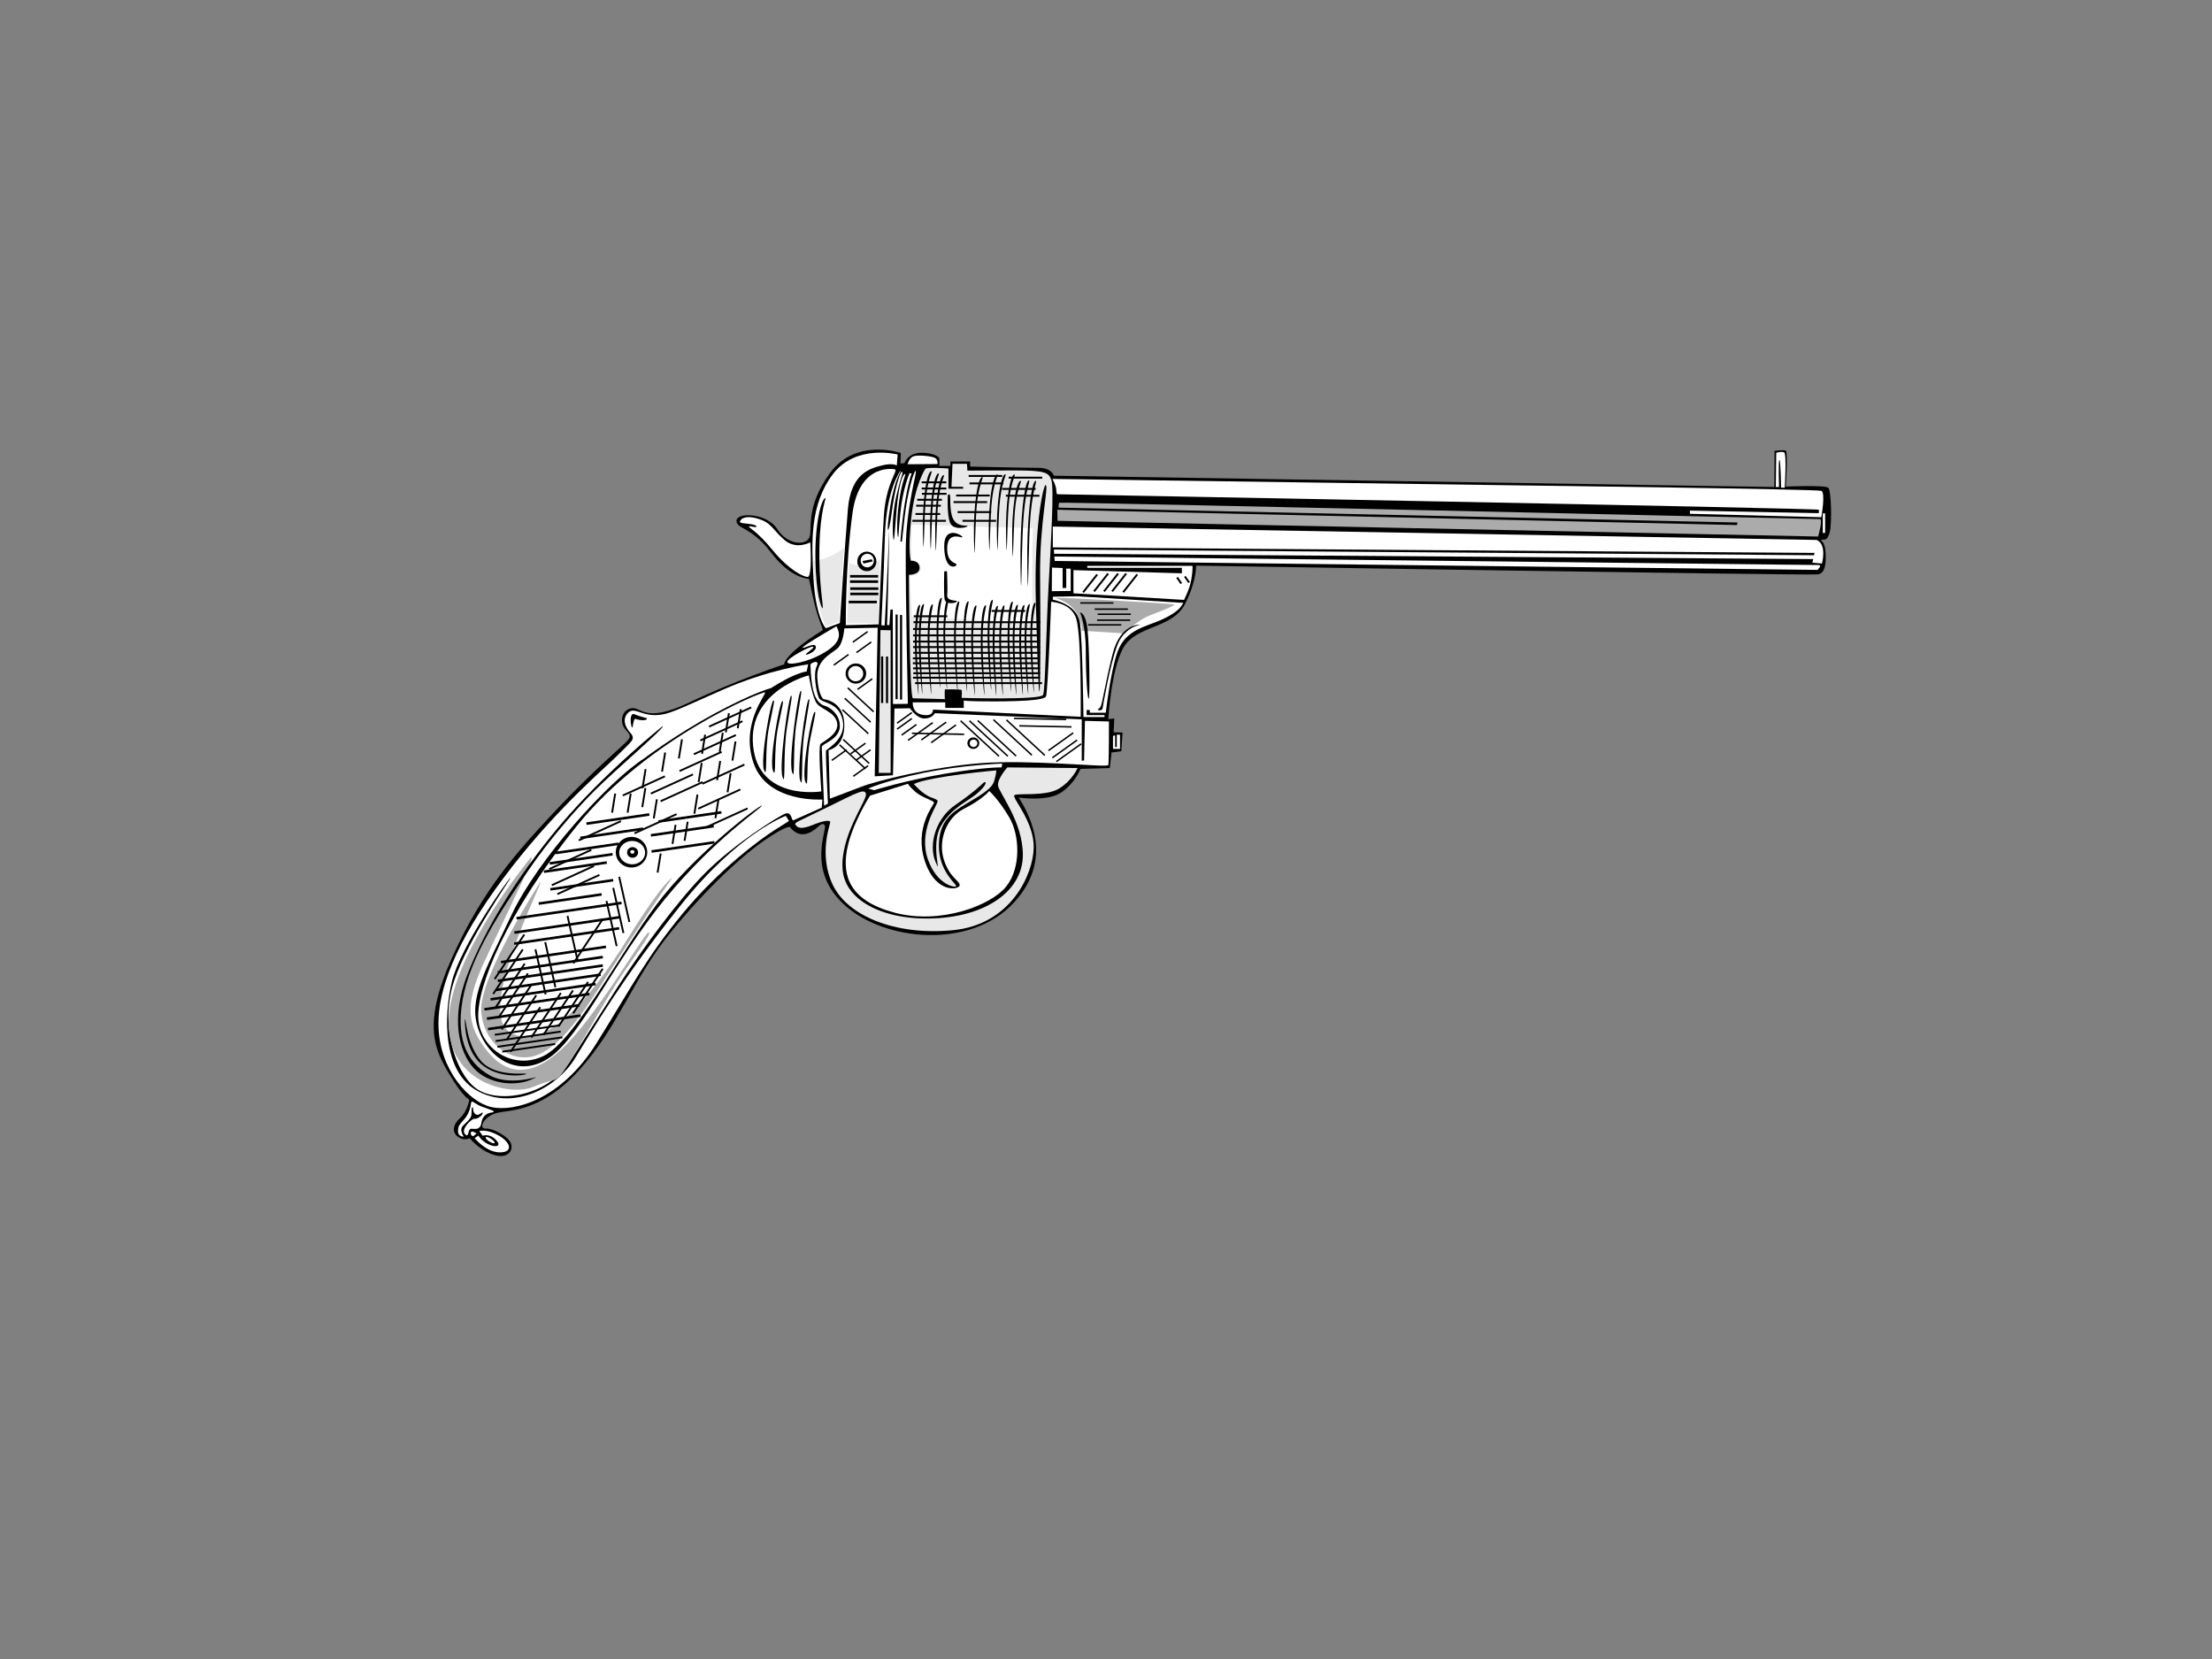 <?xml version="1.0" encoding="utf-8"?>
<!-- Generator: Adobe Illustrator 17.0.0, SVG Export Plug-In . SVG Version: 6.00 Build 0)  -->
<!DOCTYPE svg PUBLIC "-//W3C//DTD SVG 1.1//EN" "http://www.w3.org/Graphics/SVG/1.1/DTD/svg11.dtd">
<svg version="1.1" id="Layer_1" xmlns="http://www.w3.org/2000/svg" xmlns:xlink="http://www.w3.org/1999/xlink" x="0px" y="0px"
	 width="800px" height="600px" viewBox="0 0 800 600" enable-background="new 0 0 800 600" xml:space="preserve">
<rect x="0" y="0" width="800" height="600" fill="#808080" stroke="none"/>
<path d="M325.803,163.832c0,0-16.222-5.613-25.602,7.227c-9.379,12.839-6.074,20.989-7.611,23.603
	c-1.538,2.613-7.765,2.46-11.533-3.383c-3.767-5.843-14.761-6.074-14.684-2.921c0.077,3.152,5.151,1.845,12.455,11.455
	c7.304,9.61,13.762,9.534,13.762,9.534s1.614,8.38,2.998,12.685c1.384,4.306,2.076,5.536,1.922,5.843
	c-0.154,0.307-3.46,1.922-8.688,6.15c-5.228,4.229-5.228,6.228-5.228,6.228s-17.682,5.843-34.212,13.761
	c-16.53,7.919-17.376,1.384-21.143,2.153c-3.767,0.769-3.92,5.305-2.306,7.304c1.614,1.999,2.537,2.537,1.153,4.228
	c-1.384,1.692-12.455,10.841-26.14,25.448c-13.685,14.607-26.217,28.369-37.287,52.818c-11.071,24.448-6.458,33.597-1.307,42.285
	c5.151,8.688,7.381,9.456,7.381,9.456s-0.615,4.152-3.383,6.689c-2.768,2.537-2.844,5.228-0.692,6.765
	c2.153,1.538,3.921,0.616,4.151,0.538c0.23-0.077,2.844,3.767,8.149,5.766c5.305,1.999,7.688-1.076,6.92-3.69
	c-0.769-2.615-6.458-5.767-9.226-5.613c-2.768,0.154-0.692-4.382,3.921-5.613c4.613-1.23,15.914-0.077,29.907-15.53
	c13.992-15.454,19.451-32.982,32.829-49.512c13.377-16.53,26.601-28.446,34.52-33.828c7.919-5.382,8.918-4.536,8.918-4.536
	s2.384,3.613,6.228,2.306c3.844-1.307,4.843-4.459,6.227-3.075c1.384,1.384-6.996,16.222,7.458,29.138
	c14.454,12.916,45.36,15.838,60.967-1c15.607-16.837,4.305-33.828,1.845-38.056c0,0,10.379,1.614,15.453-1.922
	c5.074-3.537,6.843-8.457,6.843-8.457l10.61-0.308l0.615-5.612l3.537-0.461l0.461-6.766l-3.229-0.077l0.23-4.998l-2.153,0.23
	c0,0,1.153-20.604,6.381-27.216c5.228-6.612,16.992-5.997,21.297-14.3c4.305-8.303,4.075-13.993,4.075-13.993
	s222.188,3.614,224.879,3.152c2.691-0.461,2.998-3.921,2.768-8.072c-0.23-4.152-2.229-4.228-1.461-4.459
	c0.769-0.23,1.999,0.769,2.921-2.537c0.923-3.305,0.615-15.145-0.461-16.222c-1.076-1.077-15.377-0.461-15.377-0.461
	s0.846-12.609,0-12.993c-0.846-0.384-4.075,0.077-4.075,0.077l-0.077,13.07l-260.553-4.075c0,0-0.846-2.844-5.305-2.844
	c-4.459,0-24.987-0.461-24.987-0.461v-1.845h-7.15v1.615h-3.998V165.6c0,0-1.461-1.845-6.458-1.845
	c-4.998,0-6.151,3.767-6.151,3.767l-1.461,0.077L325.803,163.832L325.803,163.832z"/>
<path fill="#FFFFFF" d="M324.342,168.368l0.307-3.998c0,0-15.068-3.92-23.449,7.15c-8.38,11.071-7.688,24.679-6.996,37.673
	c0.692,12.993,4.152,18.144,4.536,17.99c0.385-0.154,4.998-1.845,4.998-1.845s1.845-28.523,2.921-41.285
	c1.077-12.763,7.919-14.608,12.148-15.684C323.035,167.291,324.342,168.368,324.342,168.368L324.342,168.368z"/>
<path fill="#E8E8E8" d="M294.282,202.964c0,0,0.154,10.841,2.076,17.145c1.922,6.304,2.383,6.535,2.383,6.535l4.536-1.845
	l1.999-26.755C305.276,198.044,301.585,201.581,294.282,202.964L294.282,202.964z"/>
<path d="M298.51,180.131c-1.367,0.227-3.767,8.533-3.614,21.603c0.154,13.07,2.153,18.221,2.614,18.221
	c0.461,0-1.46-8.842-1.153-22.373C296.665,184.052,298.971,180.054,298.51,180.131L298.51,180.131z"/>
<path fill="#FFFFFF" d="M293.051,196.122c0,0-5.074,2.921-9.456-0.923c-4.382-3.844-4.536-6.227-9.764-7.688
	c-5.228-1.461-6.458,0.846-6.15,1.384c0.308,0.538,5.459,0.461,5.843,1.384c0.385,0.922-2.384-0.308-2.614,0.154
	c-0.23,0.461,2.691,1.384,8.457,8.457c5.766,7.073,11.071,9.764,12.762,9.764S293.051,196.122,293.051,196.122L293.051,196.122z"/>
<path fill="#FFFFFF" d="M302.508,226.49c0,0-12.916,7.457-12.224,7.765c0.692,0.308,4.382-2.075,4.767-0.384
	c0.384,1.691-3.46,3.229-3.614,2.844c-0.154-0.384,3.46-2.537,2.614-2.844c-0.846-0.308-9.303,4.075-9.303,5.535
	c0,1.461,7.227,0.231,13.224-3.306C303.969,232.564,304.199,229.643,302.508,226.49L302.508,226.49z"/>
<path fill="#FFFFFF" d="M305.352,227.259c0,0-0.307,5.304-2.46,7.227c-2.153,1.922-7.688,4.152-7.304,10.61
	c0.385,6.458,2.23,7.765,2.23,7.765s7.227,0.461,7.535,8.918c0.307,8.457-5.689,9.534-5.689,9.534l0.461,17.529
	c0,0,6.074-2.229,11.379-4.306c5.305-2.076,25.524-7.15,43.207-8.533c17.683-1.384,45.898,1.691,46.129,0.692
	c0.23-1,0.23-15.761,0.23-15.761l-8.688-0.231l-0.308,14.3l-0.846,0.154v-14.992l-53.125-2.23c0,0-0.923,1.922-3.767,1.922
	c-2.844,0-5.228-3.69-5.228-3.69l-5.612,0.076l-0.538,24.141l-6.612,0.385l1.077-53.741L305.352,227.259L305.352,227.259z"/>
<polygon points="313.182,277.828 312.817,278.224 303.443,269.563 303.809,269.168 313.182,277.828 "/>
<polygon points="314.527,275.906 314.162,276.301 304.788,267.641 305.153,267.245 314.527,275.906 "/>
<polygon points="314.22,265.142 313.854,265.538 304.481,256.877 304.846,256.482 314.22,265.142 "/>
<polygon points="315.066,260.991 314.7,261.386 305.327,252.726 305.692,252.33 315.066,260.991 "/>
<polygon points="316.142,257.223 315.776,257.619 306.403,248.959 306.768,248.563 316.142,257.223 "/>
<polygon points="361.479,273.309 361.113,273.705 347.227,260.875 347.592,260.48 361.479,273.309 "/>
<polygon points="364.681,273.301 364.316,273.696 350.429,260.866 350.794,260.471 364.681,273.301 "/>
<polygon points="367.68,273.224 367.314,273.62 353.428,260.79 353.793,260.394 367.68,273.224 "/>
<polygon points="373.369,272.916 373.003,273.312 359.117,260.482 359.482,260.087 373.369,272.916 "/>
<polygon points="378.058,272.993 377.693,273.389 363.807,260.559 364.172,260.164 378.058,272.993 "/>
<polygon points="387.539,262.624 387.528,263.162 368.626,262.779 368.637,262.24 387.539,262.624 "/>
<polygon points="385.618,259.934 385.606,260.472 366.704,260.088 366.715,259.549 385.618,259.934 "/>
<polygon points="348.714,265.315 348.703,265.854 329.801,265.469 329.812,264.931 348.714,265.315 "/>
<polygon points="387.995,264.821 388.309,265.259 379.344,271.677 379.031,271.239 387.995,264.821 "/>
<polygon points="389.404,267.423 389.718,267.861 380.753,274.279 380.44,273.841 389.404,267.423 "/>
<polygon points="390.866,268.807 391.179,269.245 382.214,275.662 381.9,275.225 390.866,268.807 "/>
<polygon points="345.582,261.965 345.896,262.402 336.93,268.82 336.617,268.382 345.582,261.965 "/>
<polygon points="342.046,260.965 342.359,261.403 333.394,267.821 333.081,267.383 342.046,260.965 "/>
<polygon points="337.202,261.119 337.515,261.556 328.55,267.974 328.237,267.536 337.202,261.119 "/>
<polygon points="331.282,261.811 331.595,262.248 326.248,266.077 325.934,265.639 331.282,261.811 "/>
<polygon points="329.627,259.646 329.941,260.083 324.593,263.911 324.28,263.474 329.627,259.646 "/>
<polygon points="329.627,257.493 329.941,257.931 324.593,261.759 324.28,261.321 329.627,257.493 "/>
<polygon points="312.867,268.564 313.18,269.002 307.833,272.83 307.519,272.392 312.867,268.564 "/>
<polygon points="314.712,270.947 315.026,271.385 309.678,275.214 309.364,274.776 314.712,270.947 "/>
<polygon points="313.79,276.713 314.103,277.151 308.755,280.979 308.442,280.541 313.79,276.713 "/>
<polygon points="306.025,270.947 306.338,271.385 300.99,275.214 300.677,274.776 306.025,270.947 "/>
<polygon points="315.328,245.269 315.641,245.707 310.293,249.535 309.979,249.097 315.328,245.269 "/>
<polygon points="314.943,231.968 315.256,232.406 309.908,236.234 309.595,235.797 314.943,231.968 "/>
<polygon points="313.636,228.201 313.949,228.639 308.602,232.467 308.288,232.029 313.636,228.201 "/>
<polygon points="306.717,236.504 307.03,236.942 301.682,240.771 301.369,240.333 306.717,236.504 "/>
<path d="M313.271,243.596c0,2.017-1.669,3.652-3.729,3.652c-2.059,0-3.729-1.635-3.729-3.652c0-2.017,1.67-3.652,3.729-3.652
	C311.602,239.944,313.271,241.58,313.271,243.596L313.271,243.596z"/>
<path fill="#FFFFFF" d="M312.195,243.634c0,1.529-1.222,2.768-2.729,2.768c-1.507,0-2.729-1.24-2.729-2.768
	c0-1.528,1.222-2.768,2.729-2.768C310.973,240.867,312.195,242.106,312.195,243.634L312.195,243.634z"/>
<path d="M354.172,268.775c0,1.147-0.964,2.076-2.153,2.076s-2.153-0.929-2.153-2.076c0-1.147,0.964-2.076,2.153-2.076
	S354.172,267.629,354.172,268.775L354.172,268.775z"/>
<path fill="#FFFFFF" d="M353.48,268.813c0,0.743-0.62,1.346-1.384,1.346c-0.765,0-1.384-0.603-1.384-1.346
	c0-0.743,0.619-1.345,1.384-1.345C352.861,267.468,353.48,268.07,353.48,268.813L353.48,268.813z"/>
<polygon fill="#FFFFFF" points="402.531,266.161 402.531,270.851 405.068,270.851 405.068,265.7 403.915,265.7 403.915,270.159 
	403.3,270.159 403.3,265.93 402.531,266.161 "/>
<path fill="#FFFFFF" d="M391.844,259.318c0.385,0,7.612,0,7.612,0v-0.692h-6.458v-1.845h1.153v1h5.766
	c0,0,1.692-14.915,4.229-21.989c2.537-7.073,8.303-8.687,13.762-10.763c5.458-2.076,8.38-4.382,9.225-5.689
	c0.846-1.308,0.846-1.308,0.846-1.308l-38.441-2.383l-8.764,0.154v1.076c0,0,8.919,1.537,9.841,8.534
	C391.537,232.41,391.844,259.318,391.844,259.318L391.844,259.318z"/>
<path fill="#ABABAB" d="M381.927,216.342c0,0,5.151,1.384,7.457,5.382c2.306,3.998,1.845,6.381,1.845,6.381l15.761,0.999
	c0,0,3.383-4.459,9.456-6.765c6.074-2.306,8.842-3.536,8.073-3.767C423.751,218.34,381.774,215.804,381.927,216.342L381.927,216.342
	z"/>
<path d="M390.614,221.493c0,0,2.076,4.536,2.076,13.916c0,9.38,0.616,17.606,1.077,17.298c0.461-0.307,0.231-18.989-0.461-25.14
	C392.613,221.416,390.614,221.493,390.614,221.493L390.614,221.493z"/>
<path d="M412.295,225.952c0,0-7.073-0.615-9.918,10.61c-2.845,11.225-3.69,18.297-4.459,19.22c-0.769,0.922-1.153,0.615-0.769,0.922
	c0.385,0.307,1.461,0.308,1.615-0.538c0.154-0.846,2.537-15.223,5.228-22.527C406.683,226.336,412.602,226.106,412.295,225.952
	L412.295,225.952z"/>
<polygon fill="#FFFFFF" points="380.466,205.271 380.389,213.804 387.231,213.728 387.231,205.655 385.617,205.655 385.617,212.651 
	384.31,212.651 384.31,205.425 380.466,205.271 "/>
<path fill="#FFFFFF" d="M388.231,206.193v8.38l39.978,2.384c0,0,1.999-3.767,2.614-7.15c0.615-3.383,0.461-5.151,0.461-5.151
	h-38.057v0.692h34.212v1.999L388.231,206.193L388.231,206.193z"/>
<polygon points="391.988,214.44 391.445,214.012 396.545,207.556 397.087,207.985 391.988,214.44 "/>
<polygon points="395.948,214.095 395.405,213.666 400.504,207.21 401.047,207.639 395.948,214.095 "/>
<polygon points="399.561,214.095 399.018,213.666 404.117,207.21 404.66,207.639 399.561,214.095 "/>
<polygon points="402.483,214.095 401.94,213.666 407.039,207.21 407.582,207.639 402.483,214.095 "/>
<polygon points="406.481,214.402 405.938,213.974 411.037,207.518 411.579,207.947 406.481,214.402 "/>
<polygon points="427.517,210.849 426.949,211.244 425.413,209.034 425.981,208.639 427.517,210.849 "/>
<polygon points="430.338,210.483 429.77,210.878 428.234,208.668 428.802,208.274 430.338,210.483 "/>
<path fill="#FFFFFF" d="M380.159,217.649c0,0-1.153,32.137-1.845,34.212c-0.692,2.076-19.99,1.845-24.756,1.769
	c-4.767-0.077-4.997-0.308-4.997-0.308v2.691h-6.689v-1.999h-11.763c0,0-0.385,3.921,3.69,4.536c4.075,0.615,3.46-1.922,3.691-1.922
	c0.23,0,53.356,2.614,53.356,2.614s0.335-28.166-1.538-35.212C387.693,217.956,380.159,217.649,380.159,217.649L380.159,217.649z"/>
<path fill="#FFFFFF" d="M380.62,173.211c0,0,1.308,2.307,1.384,3.844c0.077,1.537,0.308,1.691,0.308,1.691
	s275.544,5.074,275.544,5.612s-0.077,1.231-0.077,1.231l-46.59-0.923v1.153l47.512,1.23c0,0,1.615-8.919,0-9.534
	c-1.614-0.615-106.02-1.922-106.02-1.922L380.62,173.211L380.62,173.211z"/>
<path fill="#FFFFFF" d="M642.248,176.132h1.153c0,0-0.307-9.764,0.154-9.764c0.461,0,0.615,9.995,0.615,9.995h1.307
	c0,0,0.769-12.301-0.231-12.763c-0.999-0.461-2.844,0.154-2.844,0.154L642.248,176.132L642.248,176.132z"/>
<path fill="#ABABAB" d="M658.163,187.742c0,0-274.853-6.305-275.083-5.92c-0.23,0.385-0.23,1.768-0.23,1.768l245.561,5.381
	l-0.231,0.923l-245.791-5.536l0.077,3.998l275.083,5.689C657.548,194.046,659.393,187.665,658.163,187.742L658.163,187.742z"/>
<polygon fill="#FFFFFF" points="660.085,192.739 659.24,192.739 659.24,185.666 660.085,185.666 660.085,192.739 "/>
<path fill="#FFFFFF" d="M657.01,195.276l-276.237-4.843v7.534l275.468,1.999l-0.154,0.846l-274.93-2.076l0.077,1.537l274.545,1.922
	l-0.307,1.306l3.46,0.308C658.932,203.81,660.854,196.891,657.01,195.276L657.01,195.276z"/>
<path fill="#FFFFFF" d="M657.702,204.348l-276.39-3.075l0.154,1.614l275.852,3.229C657.318,206.117,659.162,204.348,657.702,204.348
	L657.702,204.348z"/>
<path fill="#FFFFFF" d="M328.263,167.906l10.763-0.077c0,0,0.461-1.923-1.461-2.46c-1.922-0.538-6.074-0.922-7.457-0.231
	C328.725,165.831,328.263,167.906,328.263,167.906L328.263,167.906z"/>
<path fill="#FFFFFF" d="M323.727,169.751c0,0-12.763-2.767-15.377,15.607c-2.613,18.375-2.46,40.747-2.46,40.747l11.917-0.307
	c0,0,1.077-27.524,1.845-39.21C320.421,174.902,324.726,170.443,323.727,169.751L323.727,169.751z"/>
<path fill="#E8E8E8" d="M307.044,203.579l-0.692,21.834h11.225l0.769-23.218C318.346,202.196,314.809,206.731,307.044,203.579
	L307.044,203.579z"/>
<path d="M316.962,203.041c0,1.953-1.549,3.536-3.46,3.536c-1.911,0-3.46-1.583-3.46-3.536c0-1.953,1.549-3.536,3.46-3.536
	C315.413,199.505,316.962,201.088,316.962,203.041L316.962,203.041z"/>
<path fill="#FFFFFF" d="M316.039,202.733c0,1.359-1.067,2.46-2.384,2.46s-2.384-1.101-2.384-2.46c0-1.359,1.067-2.46,2.384-2.46
	S316.039,201.375,316.039,202.733L316.039,202.733z"/>
<polygon points="311.964,202.887 312.272,203.81 315.655,203.041 315.27,202.272 311.964,202.887 "/>
<path fill="#FFFFFF" d="M325.649,170.289c0,0-5.151,6.689-5.613,23.834c-0.461,17.144-1.461,32.059-1.23,32.059
	c0.23,0,1.153,0,1.153,0s1-18.452,1.461-30.215c0.461-11.762,0,5.151-0.231,16.683c-0.23,11.533-0.385,13.378-0.385,13.378
	l0.846,0.077l0.385-5.612l0.845-0.077l0.077,34.213l5.382-0.077c0,0-0.846-39.594-0.769-55.509
	c0.077-15.915,4.305-28.754,3.613-28.754c-0.692,0-2.998,7.766-3.998,16.684c-0.999,8.918-0.999,8.918-0.999,8.918h-0.538
	c0,0,0.538-8.15,1.845-15.453c1.307-7.303,2.229-9.225,2.229-9.225l-0.769-0.077c0,0-2.46,5.612-3.306,14.223
	c-0.846,8.611-0.615,8.842-0.846,8.842c-0.231,0-0.769-4.69,0.384-12.916c1.153-8.227,2.768-9.841,2.076-9.841
	c-0.692,0-2.229,3.536-2.998,12.916c-0.769,9.38-0.846,11.148-1.077,10.841c-0.23-0.307-0.922-7.612,1-15.838
	c1.922-8.226,2.691-8.688,1.999-8.688c-0.692,0-2.614,6.151-3.691,14.762c-1.076,8.61-2.307,8.61-0.538-2.23
	C323.727,172.365,326.188,170.366,325.649,170.289L325.649,170.289z"/>
<polygon points="326.264,253.014 325.496,253.014 325.496,222.416 326.264,222.416 326.264,253.014 "/>
<polygon points="324.65,252.86 323.881,252.86 323.881,222.261 324.65,222.261 324.65,252.86 "/>
<polygon fill="#E8E8E8" points="318.422,227.874 317.807,279.539 322.112,279.539 322.112,227.95 318.422,227.874 "/>
<polygon points="319.422,254.244 318.653,254.244 318.653,237.407 319.422,237.407 319.422,254.244 "/>
<polygon points="321.191,254.283 320.421,254.283 320.421,237.446 321.191,237.446 321.191,254.283 "/>
<path fill="#E8E8E8" d="M334.645,169.597c0,0-3.767,5.536-5.074,17.76c-1.307,12.224-0.154,15.454-0.154,15.454
	s2.999-0.231,3.152,2.46c0.154,2.691-3.844,2.614-3.844,2.614s0.154,44.668,1.461,44.668c1.307,0,11.532,0.307,11.532,0.307
	s-0.154-3.536,0.077-3.536c0.23,0,5.843-0.077,5.997,0.23c0.154,0.308,0,2.845,0,2.845s28.6,0.846,29.445-1.077
	c0.846-1.922,1.077-23.141,1.999-39.517c0.923-16.376,1.999-35.596,0.999-38.21c-0.999-2.614-1.845-3.46-13.3-3.46
	c-11.456,0-17.068,0.077-17.068,0.077l-0.154-2.46h-5.228l-0.385,8.304h4.228v0.692h-5.305v-7.304
	C343.024,169.444,335.183,168.829,334.645,169.597L334.645,169.597z"/>
<path fill="#FFFFFF" d="M329.647,189.818c0,0-0.154,12.762,0.077,12.762c0.231,0,3.075-0.23,3.306,2.768
	c0.231,2.999-4.075,2.999-4.075,2.999l0.922,14.685l43.592,2.152c0,0-0.384-16.222-0.076-28.215l0.154-5.92L329.647,189.818
	L329.647,189.818z"/>
<path d="M342.794,179.054c0,0-0.384,7.228,0.846,10.072c1.23,2.844,6.305,1.615,6.305,1.153c0-0.461-4.305,0.692-5.612-3.536
	C343.024,182.514,344.408,177.516,342.794,179.054L342.794,179.054z"/>
<path d="M347.945,194.354c1.14-0.19-6.689-5.305-6.458,3.613c0.23,8.919,4.613,6.996,4.459,6.228
	c-0.154-0.769-3.614-0.539-3.383-6.228C342.794,192.278,347.484,194.43,347.945,194.354L347.945,194.354z"/>
<path d="M341.487,206.655c0,0-0.23,8.227,0.154,10.148c0.385,1.922,3.998,1.383,4.459,0.769c0.461-0.615-3.767,0.076-3.536-2.307
	c0.23-2.383-0.077-8.688-0.077-8.688L341.487,206.655L341.487,206.655z"/>
<path d="M378.159,175.44c-0.844-0.05-4.228,15.299-3.536,41.978c0.692,26.678,0.999,32.29,1.307,32.675
	c0.308,0.385,0.461-21.834,0.231-41.439C375.93,189.049,379.466,175.518,378.159,175.44L378.159,175.44z"/>
<path d="M374.623,173.903c-1.627-0.233-3.383,14.146-3.075,31.599c0.308,17.452,0.308-4.075,0.923-15.761
	C373.085,178.054,375.161,173.98,374.623,173.903L374.623,173.903z"/>
<path d="M372.163,173.749c-1.627-0.233-3.383,14.146-3.075,31.598c0.308,17.452,0.307-4.075,0.922-15.761
	C370.625,177.901,372.701,173.826,372.163,173.749L372.163,173.749z"/>
<path d="M369.164,173.903c-1.627-0.167-3.383,10.157-3.075,22.689c0.308,12.531,0.308-2.926,0.923-11.317
	C367.627,176.883,369.703,173.957,369.164,173.903L369.164,173.903z"/>
<path d="M366.935,171.596c-1.627-0.167-3.383,10.158-3.075,22.689c0.308,12.531,0.307-2.926,0.923-11.317
	C365.398,174.577,367.473,171.651,366.935,171.596L366.935,171.596z"/>
<path d="M363.629,171.519c-1.627-0.167-3.383,10.157-3.075,22.689c0.308,12.531,0.307-2.926,0.922-11.317
	C362.091,174.5,364.167,171.574,363.629,171.519L363.629,171.519z"/>
<path d="M360.708,171.596c-1.627-0.167-3.383,10.158-3.075,22.689c0.308,12.531,0.307-2.926,0.922-11.317
	C359.17,174.577,361.246,171.651,360.708,171.596L360.708,171.596z"/>
<path d="M355.326,172.518c-1.627-0.167-3.383,10.158-3.075,22.689c0.308,12.531,0.308-2.926,0.923-11.317
	C353.788,175.5,355.864,172.574,355.326,172.518L355.326,172.518z"/>
<path d="M341.333,171.826c-1.627-0.167-3.383,10.158-3.075,22.689c0.308,12.531,0.308-2.926,0.923-11.317
	C339.796,174.808,341.872,171.881,341.333,171.826L341.333,171.826z"/>
<path d="M339.489,171.212c-1.627-0.167-3.383,10.157-3.075,22.689c0.307,12.531,0.307-2.926,0.922-11.317
	C337.951,174.192,340.027,171.267,339.489,171.212L339.489,171.212z"/>
<path d="M336.874,170.442c-1.627-0.167-3.383,10.158-3.075,22.689c0.308,12.531,0.308-2.926,0.923-11.317
	C335.337,173.424,337.412,170.497,336.874,170.442L336.874,170.442z"/>
<path d="M332.685,218.734c-1.637-0.077-2.495,12.225-1.103,26.979c1.392,14.753,0.054-3.473-0.06-13.412
	C331.41,222.362,333.227,218.76,332.685,218.734L332.685,218.734z"/>
<path d="M334.07,218.504c-1.637-0.077-2.495,12.225-1.104,26.979c1.392,14.753,0.054-3.473-0.06-13.412
	C332.794,222.131,334.611,218.529,334.07,218.504L334.07,218.504z"/>
<path d="M337.298,218.58c-1.637-0.077-2.495,12.225-1.103,26.979c1.392,14.753,0.053-3.473-0.06-13.412
	C336.023,222.208,337.84,218.606,337.298,218.58L337.298,218.58z"/>
<path d="M340.527,216.197c-1.637-0.077-2.495,12.224-1.103,26.979c1.392,14.753,0.053-3.473-0.06-13.413
	C339.252,219.825,341.069,216.222,340.527,216.197L340.527,216.197z"/>
<path d="M342.988,216.658c-1.637-0.077-2.495,12.225-1.103,26.979c1.391,14.753,0.053-3.472-0.06-13.412
	C341.712,220.287,343.529,216.684,342.988,216.658L342.988,216.658z"/>
<path d="M346.832,217.504c-1.637-0.077-2.495,12.225-1.103,26.979c1.391,14.753,0.053-3.473-0.06-13.412
	C345.556,221.132,347.373,217.53,346.832,217.504L346.832,217.504z"/>
<path d="M350.215,217.504c-1.637-0.077-2.495,12.225-1.103,26.979c1.391,14.753,0.053-3.473-0.06-13.412
	C348.939,221.132,350.757,217.53,350.215,217.504L350.215,217.504z"/>
<path d="M353.059,218.965c-1.637-0.077-2.495,12.225-1.103,26.979c1.391,14.753,0.053-3.473-0.06-13.412
	C351.784,222.593,353.601,218.99,353.059,218.965L353.059,218.965z"/>
<path d="M356.519,218.888c-1.637-0.077-2.495,12.225-1.103,26.979c1.391,14.753,0.053-3.473-0.06-13.412
	C355.244,222.516,357.061,218.914,356.519,218.888L356.519,218.888z"/>
<path d="M358.979,216.966c-1.637-0.077-2.495,12.225-1.103,26.979c1.391,14.753,0.053-3.473-0.06-13.412
	C357.703,220.594,359.521,216.991,358.979,216.966L358.979,216.966z"/>
<path d="M360.824,219.119c-1.637-0.077-2.495,12.225-1.103,26.979c1.391,14.753,0.053-3.473-0.06-13.412
	C359.549,222.747,361.366,219.144,360.824,219.119L360.824,219.119z"/>
<path d="M363.207,218.965c-1.637-0.077-2.495,12.225-1.103,26.979c1.392,14.753,0.053-3.473-0.06-13.412
	C361.932,222.593,363.749,218.99,363.207,218.965L363.207,218.965z"/>
<path d="M366.206,217.581c-1.637-0.077-2.495,12.225-1.103,26.979c1.391,14.753,0.053-3.473-0.06-13.412
	C364.93,221.209,366.747,217.607,366.206,217.581L366.206,217.581z"/>
<path d="M368.051,218.734c-1.637-0.078-2.495,12.225-1.103,26.979c1.391,14.753,0.053-3.472-0.06-13.412
	C366.776,222.362,368.593,218.76,368.051,218.734L368.051,218.734z"/>
<path d="M370.435,218.811c-1.637-0.077-2.495,12.225-1.103,26.979c1.391,14.753,0.053-3.473-0.06-13.412
	C369.159,222.44,370.976,218.837,370.435,218.811L370.435,218.811z"/>
<path d="M372.356,218.504c-1.637-0.077-2.495,12.225-1.103,26.979c1.392,14.753,0.053-3.472-0.06-13.412
	C371.081,222.132,372.898,218.529,372.356,218.504L372.356,218.504z"/>
<path d="M374.433,217.966c-1.637-0.077-2.495,12.224-1.104,26.979c1.392,14.753,0.054-3.472-0.06-13.412
	C373.157,221.594,374.974,217.991,374.433,217.966L374.433,217.966z"/>
<polygon points="376.852,247.402 330.954,247.402 330.954,246.71 376.852,246.71 376.852,247.402 "/>
<polygon points="376.122,245.442 330.223,245.442 330.223,244.75 376.122,244.75 376.122,245.442 "/>
<polygon points="376.199,243.827 330.3,243.827 330.3,243.135 376.199,243.135 376.199,243.827 "/>
<polygon points="376.122,242.058 330.223,242.058 330.223,241.367 376.122,241.367 376.122,242.058 "/>
<polygon points="376.045,240.214 330.147,240.214 330.147,239.522 376.045,239.522 376.045,240.214 "/>
<polygon points="376.045,238.445 330.147,238.445 330.147,237.753 376.045,237.753 376.045,238.445 "/>
<polygon points="376.199,236.446 330.3,236.446 330.3,235.754 376.199,235.754 376.199,236.446 "/>
<polygon points="376.122,234.37 330.223,234.37 330.223,233.679 376.122,233.679 376.122,234.37 "/>
<polygon points="376.122,232.372 330.223,232.372 330.223,231.68 376.122,231.68 376.122,232.372 "/>
<polygon points="376.122,230.142 330.223,230.142 330.223,229.45 376.122,229.45 376.122,230.142 "/>
<polygon points="376.122,227.835 330.223,227.835 330.223,227.144 376.122,227.144 376.122,227.835 "/>
<polygon points="376.276,225.375 330.377,225.375 330.377,224.683 376.276,224.683 376.276,225.375 "/>
<polygon points="342.602,223.223 330.454,223.223 330.454,222.531 342.602,222.531 342.602,223.223 "/>
<polygon points="370.779,221.3 358.632,221.3 358.632,220.609 370.779,220.609 370.779,221.3 "/>
<polygon points="360.246,188.703 348.099,188.703 348.099,188.011 360.246,188.011 360.246,188.703 "/>
<polygon points="358.477,185.551 346.33,185.551 346.33,184.859 358.477,184.859 358.477,185.551 "/>
<polygon points="357.017,181.937 344.87,181.937 344.87,181.245 357.017,181.245 357.017,181.937 "/>
<polygon points="357.94,179.554 345.793,179.554 345.793,178.862 357.94,178.862 357.94,179.554 "/>
<polygon points="362.783,175.171 350.636,175.171 350.636,174.479 362.783,174.479 362.783,175.171 "/>
<polygon points="374.546,177.17 362.399,177.17 362.399,176.478 374.546,176.478 374.546,177.17 "/>
<polygon points="376.929,173.096 364.782,173.096 364.782,172.404 376.929,172.404 376.929,173.096 "/>
<polygon points="362.476,172.48 350.329,172.48 350.329,171.789 362.476,171.789 362.476,172.48 "/>
<polygon points="375.93,179.631 363.783,179.631 363.783,178.939 375.93,178.939 375.93,179.631 "/>
<polygon points="342.102,188.703 329.955,188.703 329.955,188.011 342.102,188.011 342.102,188.703 "/>
<polygon points="340.026,186.242 331.108,186.242 331.108,185.551 340.026,185.551 340.026,186.242 "/>
<polygon points="340.257,183.244 331.339,183.244 331.339,182.552 340.257,182.552 340.257,183.244 "/>
<polygon points="340.641,181.091 331.723,181.091 331.723,180.399 340.641,180.399 340.641,181.091 "/>
<polygon points="342.332,178.939 333.414,178.939 333.414,178.247 342.332,178.247 342.332,178.939 "/>
<polygon points="342.256,177.017 333.338,177.017 333.338,176.325 342.256,176.325 342.256,177.017 "/>
<polygon points="342.256,174.787 333.338,174.787 333.338,174.095 342.256,174.095 342.256,174.787 "/>
<polygon points="317.577,208.884 307.429,208.884 307.429,207.961 317.577,207.961 317.577,208.884 "/>
<polygon points="317.577,210.806 307.429,210.806 307.429,209.884 317.577,209.884 317.577,210.806 "/>
<polygon points="317.654,213.343 307.505,213.343 307.505,212.421 317.654,212.421 317.654,213.343 "/>
<polygon points="317.654,215.265 307.505,215.265 307.505,214.343 317.654,214.343 317.654,215.265 "/>
<polygon points="317.115,218.187 306.967,218.187 306.967,217.264 317.115,217.264 317.115,218.187 "/>
<polygon points="402.685,218.34 390.691,218.34 390.691,217.802 402.685,217.802 402.685,218.34 "/>
<polygon points="407.913,220.57 395.919,220.57 395.919,220.032 407.913,220.032 407.913,220.57 "/>
<polygon points="408.989,222.416 396.996,222.416 396.996,221.877 408.989,221.877 408.989,222.416 "/>
<polygon points="408.759,224.568 396.765,224.568 396.765,224.03 408.759,224.03 408.759,224.568 "/>
<polygon points="405.529,226.259 393.536,226.259 393.536,225.721 405.529,225.721 405.529,226.259 "/>
<path fill="#FFFFFF" d="M293.128,240.329c0,0,0,4.998,0.922,9.072c0.923,4.075,2.844,5.536,4.228,5.843
	c1.384,0.308,5.689,2.922,5.459,7.612c-0.23,4.69-6.535,6.074-6.535,7.304s0.846,21.219,0.846,21.219l1.384-0.769
	c0,0-0.922-18.529-0.692-19.144c0.231-0.615,7.535-4.229,5.997-11.071c-1.537-6.843-7.688-5.843-8.611-8.073
	c-0.922-2.229-2.076-8.61-0.769-11.301C296.665,238.33,293.359,239.637,293.128,240.329L293.128,240.329z"/>
<path fill="#FFFFFF" d="M292.513,244.249c0,0-22.142,5.459-20.143,25.525c1.998,20.066,24.679,16.453,24.679,16.453
	s-1.23-16.222-0.308-17.145c0.922-0.923,6.92-3.614,5.997-7.765c-0.922-4.151-6.227-4.69-7.688-7.457
	C293.59,251.092,292.513,244.249,292.513,244.249L292.513,244.249z"/>
<path d="M286.132,251.631c-0.948,0.316-4.459,25.063-3.152,29.292c1.307,4.228,0.077-8.15,1.692-18.144
	C286.286,252.783,286.593,251.477,286.132,251.631L286.132,251.631z"/>
<path d="M289.591,249.862c-0.948,0.316-4.459,25.063-3.152,29.292c1.307,4.229,0.077-8.149,1.691-18.144
	C289.746,251.016,290.053,249.709,289.591,249.862L289.591,249.862z"/>
<path d="M292.513,252.861c-0.948,0.316-4.459,25.063-3.152,29.292c1.307,4.228,0.077-8.15,1.692-18.144
	C292.667,254.014,292.975,252.707,292.513,252.861L292.513,252.861z"/>
<path d="M294.649,257.472c-1.028,0.271-4.836,21.549-3.418,25.184c1.417,3.636,0.083-7.007,1.834-15.6
	C294.816,258.464,295.15,257.34,294.649,257.472L294.649,257.472z"/>
<path d="M282.963,253.551c-1.028,0.271-4.836,21.549-3.418,25.184c1.417,3.636,0.083-7.007,1.834-15.6
	C283.13,254.543,283.464,253.419,282.963,253.551L282.963,253.551z"/>
<path d="M279.734,253.32c-1.028,0.272-4.836,21.549-3.418,25.185c1.417,3.636,0.083-7.007,1.834-15.6
	C279.901,254.312,280.235,253.188,279.734,253.32L279.734,253.32z"/>
<path fill="#FFFFFF" d="M292.282,240.252c0,0-14.069,1.845-30.752,9.148c-16.683,7.304-19.682,9.226-24.756,9.226
	c-5.074,0-7.381-2.921-9.533-0.922c-2.153,1.999-1.461,4.92,0.692,7.304c2.153,2.383,0.461,2.999-3.921,7.534
	c-4.382,4.536-21.45,18.605-38.902,41.055c-17.452,22.449-26.986,41.977-26.524,57.738c0.461,15.761,11.148,27.294,19.144,29.062
	c7.996,1.768,25.063-2.307,38.133-23.295c13.07-20.989,17.913-30.829,31.06-46.744c13.146-15.914,27.985-26.832,33.213-30.138
	c5.228-3.306,5.228-3.306,5.228-3.306l-1.153-1.845c0,0-16.991,5.997-38.056,32.367c-21.066,26.371-31.753,44.899-38.211,55.355
	c-6.458,10.456-21.68,18.759-34.827,11.994c-13.147-6.766-12.685-27.139-9.687-39.748c2.999-12.609,20.758-37.672,21.143-37.518
	c0.385,0.154-14.992,21.373-20.296,37.134c-5.305,15.761,0.307,33.137,7.688,38.825c7.381,5.689,25.371,3.46,33.905-9.149
	c0,0,9.072-14.3,17.452-27.293c8.38-12.993,21.758-31.368,31.983-41.593c10.225-10.226,26.6-20.527,28.83-21.219
	c2.229-0.692,2.152,2.691,2.768,2.46c0.615-0.231,10.302-4.613,10.302-4.613l0.23-2.922c0,0-19.758,1.384-24.832-12.993
	c-5.074-14.377,4.843-25.294,4.075-25.755c-0.769-0.461-42.208,16.299-68.04,48.282c-25.832,31.983-36.135,58.277-35.673,69.347
	c0.461,11.071,12.531,19.298,23.68,13.839c11.148-5.458,26.831-36.058,40.747-54.663c13.916-18.605,37.903-36.519,38.133-35.827
	c0.23,0.692-17.145,11.839-35.212,33.981c-18.068,22.142-29.907,48.666-41.132,56.816c-11.225,8.149-22.526,0.769-26.216-10.071
	c-3.691-10.841,2.46-20.912,11.993-41.132c9.533-20.22,35.058-48.359,47.974-56.662c0,0,11.379-8.611,25.448-16.222
	c14.069-7.612,20.451-9.226,20.451-9.226s4.998-3.229,8.611-4.69c3.613-1.461,4.305-1.307,4.305-1.307L292.282,240.252
	L292.282,240.252z"/>
<path d="M234.006,259.78c0,0-2.998-0.769-4.536-1.461c-1.537-0.692-1.614,2.537-1.076,4.382c0.538,1.845,0.538-3.075,1.461-2.691
	C230.777,260.395,234.006,260.933,234.006,259.78L234.006,259.78z"/>
<path fill="#ABABAB" d="M191.875,310.292c0,0-27.831,33.521-29.522,57.354c-1.692,23.833,21.988,28.907,30.291,25.524
	c8.303-3.383,7.227-1.691,9.687-3.844c2.46-2.153,15.069-25.063,20.604-33.675c5.536-8.611,13.224-18.451,11.686-18.451
	c-1.537,0-18.913,30.599-31.522,42.284c-12.609,11.686-22.142,8.765-29.522-3.075c-7.381-11.84-1.538-21.989,6.458-38.902
	c7.996-16.914,7.996-16.914,7.996-16.914S193.874,308.139,191.875,310.292L191.875,310.292z"/>
<path fill="#ABABAB" d="M195.565,318.749c0,0-22.296,34.443-21.527,46.898c0.769,12.454,12.301,20.45,22.142,15.068
	c9.841-5.382,17.375-18.759,29.369-37.057c11.993-18.298,17.529-26.139,17.529-26.139s-2.768,0.615-15.991,21.834
	c-13.224,21.219-29.523,41.208-42.439,34.135C171.732,366.415,196.488,319.056,195.565,318.749L195.565,318.749z"/>
<path d="M234.083,308.215c0,3.058-2.547,5.536-5.689,5.536c-3.142,0-5.689-2.478-5.689-5.536c0-3.057,2.547-5.535,5.689-5.535
	C231.536,302.68,234.083,305.158,234.083,308.215L234.083,308.215z"/>
<path fill="#FFFFFF" d="M233.314,308.369c0,2.335-2.1,4.228-4.69,4.228c-2.59,0-4.69-1.893-4.69-4.228c0-2.335,2.1-4.229,4.69-4.229
	C231.214,304.141,233.314,306.034,233.314,308.369L233.314,308.369z"/>
<path d="M230.777,308.293c0,1.061-0.895,1.922-1.998,1.922c-1.104,0-1.999-0.861-1.999-1.922c0-1.062,0.895-1.923,1.999-1.923
	C229.882,306.37,230.777,307.231,230.777,308.293L230.777,308.293z"/>
<path fill="#FFFFFF" d="M229.47,308.1c0,0.361-0.344,0.653-0.769,0.653c-0.425,0-0.769-0.293-0.769-0.653
	c0-0.361,0.344-0.654,0.769-0.654C229.126,307.447,229.47,307.739,229.47,308.1L229.47,308.1z"/>
<polygon points="217.653,323.925 194.907,327.247 194.774,326.333 217.52,323.012 217.653,323.925 "/>
<polygon points="221.843,318.774 199.097,322.096 198.964,321.182 221.71,317.861 221.843,318.774 "/>
<polygon points="219.537,312.393 196.791,315.714 196.657,314.802 219.403,311.48 219.537,312.393 "/>
<polygon points="221.613,309.394 198.867,312.716 198.733,311.803 221.48,308.482 221.613,309.394 "/>
<polygon points="223.765,305.627 201.019,308.949 200.885,308.036 223.632,304.714 223.765,305.627 "/>
<polygon points="232.684,300.168 209.937,303.49 209.804,302.577 232.55,299.255 232.684,300.168 "/>
<polygon points="234.913,295.018 212.166,298.339 212.033,297.426 234.78,294.105 234.913,295.018 "/>
<polygon points="258.208,299.246 235.462,302.568 235.329,301.655 258.075,298.333 258.208,299.246 "/>
<polygon points="260.976,294.249 238.23,297.571 238.096,296.657 260.843,293.336 260.976,294.249 "/>
<polygon points="258.439,305.089 235.692,308.411 235.559,307.498 258.306,304.176 258.439,305.089 "/>
<polygon points="224.858,327.005 186.872,332.552 186.739,331.639 224.724,326.092 224.858,327.005 "/>
<polygon points="224.081,332.192 186.095,337.739 185.962,336.826 223.948,331.279 224.081,332.192 "/>
<polygon points="224.004,336.19 186.019,341.737 185.885,340.823 223.871,335.277 224.004,336.19 "/>
<polygon points="219.237,342.879 181.252,348.425 181.119,347.513 219.104,341.966 219.237,342.879 "/>
<polygon points="218.084,346.569 180.099,352.116 179.965,351.203 217.951,345.656 218.084,346.569 "/>
<polygon points="218.084,349.645 180.099,355.191 179.965,354.278 217.951,348.732 218.084,349.645 "/>
<polygon points="217.316,352.951 179.33,358.497 179.197,357.584 217.182,352.038 217.316,352.951 "/>
<polygon points="215.47,356.333 177.485,361.88 177.351,360.967 215.337,355.42 215.47,356.333 "/>
<polygon points="213.241,359.946 175.255,365.493 175.122,364.58 213.108,359.034 213.241,359.946 "/>
<polygon points="209.647,363.989 176.178,368.876 176.045,367.963 209.514,363.076 209.647,363.989 "/>
<polygon points="210.031,367.756 176.562,372.643 176.429,371.73 209.898,366.843 210.031,367.756 "/>
<polygon points="202.491,371.147 178.98,374.58 178.883,373.918 202.394,370.485 202.491,371.147 "/>
<polygon points="202.833,373.41 179.322,376.842 179.225,376.18 202.736,372.747 202.833,373.41 "/>
<polygon points="203.448,375.485 179.937,378.919 179.841,378.256 203.351,374.823 203.448,375.485 "/>
<polygon points="200.85,377.891 181.706,380.686 181.608,380.024 200.754,377.229 200.85,377.891 "/>
<polygon points="184.395,380.206 195.107,364.093 195.664,364.464 184.953,380.576 184.395,380.206 "/>
<polygon points="182.935,375.901 193.646,359.788 194.203,360.159 183.492,376.271 182.935,375.901 "/>
<polygon points="181.166,372.133 191.877,356.021 192.435,356.391 181.723,372.504 181.166,372.133 "/>
<polygon points="179.936,367.982 190.648,351.869 191.205,352.24 180.493,368.352 179.936,367.982 "/>
<polygon points="178.783,364.445 189.494,348.333 190.051,348.703 179.34,364.815 178.783,364.445 "/>
<polygon points="178.091,359.294 188.802,343.182 189.36,343.552 178.648,359.664 178.091,359.294 "/>
<polygon points="178.629,353.913 189.341,337.8 189.898,338.171 179.186,354.283 178.629,353.913 "/>
<polygon points="191.853,375.055 202.564,358.942 203.122,359.313 192.41,375.425 191.853,375.055 "/>
<polygon points="196.235,374.132 206.946,358.02 207.504,358.39 196.792,374.502 196.235,374.132 "/>
<polygon points="201.694,371.057 212.405,354.945 212.962,355.315 202.251,371.427 201.694,371.057 "/>
<polygon points="206.999,366.29 217.71,350.178 218.267,350.548 207.556,366.66 206.999,366.29 "/>
<polygon points="207.075,348.223 217.787,332.111 218.345,332.481 207.632,348.593 207.075,348.223 "/>
<polygon points="222.704,342.242 219.018,325.915 219.671,325.767 223.356,342.094 222.704,342.242 "/>
<polygon points="225.144,337.519 221.458,321.191 222.111,321.044 225.796,337.371 225.144,337.519 "/>
<polygon points="227.297,333.521 223.611,317.193 224.264,317.046 227.949,333.373 227.297,333.521 "/>
<polygon points="208.614,347.667 204.929,331.34 205.582,331.192 209.267,347.519 208.614,347.667 "/>
<polygon points="200.542,357.123 196.856,340.796 197.509,340.649 201.194,356.976 200.542,357.123 "/>
<polygon points="197.006,359.737 193.319,343.41 193.972,343.262 197.658,359.59 197.006,359.737 "/>
<polygon points="201.42,323.069 216.65,316.126 216.928,316.734 201.697,323.677 201.42,323.069 "/>
<polygon points="199.42,319.84 214.65,312.897 214.928,313.506 199.698,320.448 199.42,319.84 "/>
<polygon points="198.498,313.997 213.728,307.054 214.006,307.663 198.776,314.605 198.498,313.997 "/>
<polygon points="209.185,303.617 224.414,296.674 224.692,297.284 209.462,304.226 209.185,303.617 "/>
<polygon points="229.328,301.08 244.557,294.137 244.835,294.746 229.605,301.689 229.328,301.08 "/>
<polygon points="238.784,289.471 254.014,282.528 254.292,283.138 239.062,290.08 238.784,289.471 "/>
<polygon points="235.248,286.704 250.478,279.761 250.756,280.37 235.525,287.312 235.248,286.704 "/>
<polygon points="225.099,287.396 240.329,280.453 240.607,281.062 225.377,288.004 225.099,287.396 "/>
<polygon points="245.626,278.555 260.856,271.611 261.134,272.221 245.904,279.163 245.626,278.555 "/>
<polygon points="250.778,272.481 266.008,265.538 266.286,266.147 251.056,273.089 250.778,272.481 "/>
<polygon points="253.161,267.483 268.391,260.54 268.669,261.15 253.439,268.092 253.161,267.483 "/>
<polygon points="256.313,262.486 271.543,255.543 271.821,256.152 256.591,263.095 256.313,262.486 "/>
<polygon points="253.853,283.167 269.082,276.224 269.36,276.833 254.131,283.776 253.853,283.167 "/>
<polygon points="252.392,292.162 267.622,285.219 267.9,285.828 252.67,292.771 252.392,292.162 "/>
<polygon points="255.006,299.005 270.236,292.061 270.514,292.671 255.284,299.613 255.006,299.005 "/>
<polygon points="247.254,304.046 248.372,297.136 249.033,297.242 247.914,304.152 247.254,304.046 "/>
<polygon points="250.8,294.242 251.917,287.332 252.578,287.439 251.46,294.348 250.8,294.242 "/>
<polygon points="252.337,282.787 253.455,275.877 254.116,275.983 252.998,282.893 252.337,282.787 "/>
<polygon points="253.567,272.561 254.685,265.652 255.346,265.758 254.227,272.668 253.567,272.561 "/>
<polygon points="259.026,282.095 260.144,275.185 260.805,275.291 259.686,282.201 259.026,282.095 "/>
<polygon points="259.949,271.869 261.066,264.959 261.727,265.066 260.609,271.976 259.949,271.869 "/>
<polygon points="262.178,264.796 263.296,257.886 263.957,257.993 262.838,264.903 262.178,264.796 "/>
<polygon points="266.484,263.336 267.601,256.426 268.262,256.533 267.144,263.442 266.484,263.336 "/>
<polygon points="264.561,275.021 265.679,268.112 266.34,268.218 265.222,275.128 264.561,275.021 "/>
<polygon points="262.793,286.477 263.911,279.567 264.572,279.674 263.453,286.584 262.793,286.477 "/>
<polygon points="258.411,295.856 259.529,288.946 260.189,289.053 259.071,295.963 258.411,295.856 "/>
<polygon points="242.881,305.159 243.999,298.249 244.66,298.356 243.541,305.266 242.881,305.159 "/>
<polygon points="237.499,315.538 238.616,308.629 239.277,308.735 238.159,315.645 237.499,315.538 "/>
<polygon points="236.115,295.933 237.233,289.024 237.894,289.13 236.775,296.04 236.115,295.933 "/>
<polygon points="231.963,291.859 233.081,284.949 233.742,285.056 232.624,291.965 231.963,291.859 "/>
<polygon points="226.658,293.858 227.776,286.948 228.437,287.054 227.318,293.964 226.658,293.858 "/>
<polygon points="221.046,293.858 222.164,286.947 222.825,287.054 221.706,293.964 221.046,293.858 "/>
<polygon points="232.041,285.016 233.158,278.106 233.82,278.213 232.701,285.123 232.041,285.016 "/>
<polygon points="239.113,279.02 240.231,272.109 240.892,272.216 239.774,279.126 239.113,279.02 "/>
<polygon points="245.187,274.253 246.305,267.343 246.966,267.449 245.847,274.359 245.187,274.253 "/>
<path d="M239.619,262.624c0,0-21.143,16.914-37.134,35.904c-15.991,18.99-27.37,38.211-33.443,53.894
	c-6.074,15.684-3.152,27.754,2.153,33.751c5.305,5.997,15.223,6.92,21.219,4.151c5.997-2.768-6.766,3.383-15.376-1.461
	c-8.611-4.843-12.762-14.223-9.149-30.061c3.613-15.838,16.299-33.905,23.449-44.361c7.15-10.456,16.3-21.066,23.834-28.6
	C222.705,278.308,241.156,262.625,239.619,262.624L239.619,262.624z"/>
<path d="M168.119,368.645c0,0-0.461,10.456,5.766,16.068c6.228,5.612,16.222,4.229,16.453,3.69c0.23-0.538-11.071,1.383-16.376-4.69
	C168.657,377.639,168.58,368.106,168.119,368.645L168.119,368.645z"/>
<path fill="#FFFFFF" d="M170.271,399.474c0,0-0.308,2.922-2.23,5.151c-1.922,2.229-2.383,2.537-2.383,4.536
	c0,1.999,2.076,1.922,2.076,1.922s-1.153-1.615-0.846-2.999c0.308-1.384,3.46-2.922,3.614-4.92c0.154-1.999-0.077-2.614,0.385-2.691
	c0.461-0.077-0.154,1.768,1.153,2.537c1.306,0.769,2.537-1.307,2.537-0.461c0,0.846-2.076,2.306-2.921,2.076
	c-0.846-0.23-5.074,3.613-3.536,5.458c1.537,1.845,0.999-1.768,2.229-1.845c1.23-0.077,2.076,0.385,3.075-0.538
	c0.999-0.923,0.307-2.46,1.768-4.075c1.461-1.614,3.383-1.076,3.383-1.614c0-0.538-4.075-1.461-5.766-2.46c-1.692-1-1.692-1-1.692-1
	S170.425,397.859,170.271,399.474L170.271,399.474z"/>
<path fill="#FFFFFF" d="M172.347,409.93c0,0-2.076-1.461-2.076-0.154c0,1.307,0.999,1.076,0.999,1.076L172.347,409.93
	L172.347,409.93z"/>
<path fill="#FFFFFF" d="M173.039,410.699l-1.384,0.923c0,0,4.228,5.228,9.226,5.151c4.997-0.077,3.691-3.844-0.769-6.227
	c-4.459-2.383-6.766-1.461-6.766-1.461l1.23,1.691c0,0,2.307-1,4.69,1.384c2.384,2.384,0.077,2.999-2.613,1.692
	C173.961,412.544,173.039,410.699,173.039,410.699L173.039,410.699z"/>
<path fill="#FFFFFF" d="M175.73,411.237c-0.572,0.858,2.998,2.845,3.152,2.076C179.036,412.544,176.038,410.775,175.73,411.237
	L175.73,411.237z"/>
<path fill="#E8E8E8" d="M364.32,277.54c0,0-3.536,3.921-3.382,6.458c0.154,2.537,8.995,12.993,8.995,25.218
	c0,12.224-11.917,21.527-30.368,22.834c-18.452,1.307-33.905-5.612-34.828-17.606c-0.922-11.994,8.688-24.833,8.457-27.14
	c-0.231-2.306-2.844-0.846-13.916,4.613c-11.071,5.459-12.224,5.536-11.533,6.458c0.692,0.923,1.846,1.769,6.151,0
	c4.305-1.768,6.304-1.768,6.381-1.076c0.077,0.692-4.382,11.686,0.923,22.757c5.305,11.071,22.296,18.375,43.362,16.376
	c21.066-1.999,29.061-20.22,29.292-29.753c0.23-9.534-7.996-18.144-6.996-19.067c1-0.923,11.533,0.615,16.376-2.537
	c4.844-3.152,6.458-7.304,6.458-7.304L364.32,277.54L364.32,277.54z"/>
<path fill="#FFFFFF" d="M316.193,285.766c0,0,10.994-3.46,25.448-5.92c14.454-2.46,20.604-2.306,20.604-2.306l0.231-1.384
	c0,0-14.3,0.462-28.524,3.383c-14.223,2.922-19.989,5.69-19.989,5.69L316.193,285.766L316.193,285.766z"/>
<path fill="#FFFFFF" d="M314.656,287.765c0,0-6.766,10.533-8.381,19.835c-1.614,9.303,1,18.221,17.452,22.526
	c16.453,4.306,34.597-2.614,40.132-9.456c5.535-6.842,4.92-18.682,1.153-25.064c-3.767-6.381-7.227-9.534-7.227-9.534
	s-2.384,2.999-9.072,6.381c-6.689,3.383-9.456,11.763-7.381,18.375c2.076,6.612,5.766,7.688,5.766,9.303
	c0,1.614-8.611,3.383-12.609-8.688c-3.997-12.071,3.306-20.374,3.306-21.142c0-0.769-4.459-1.845-6.919-4.075
	c-2.46-2.229-2.46-2.768-2.46-2.768L314.656,287.765L314.656,287.765z"/>
<path fill="#E8E8E8" d="M330.493,283.536c0,0,3.075,3.69,6.227,4.843c3.152,1.153,2.46,1.153,1.922,2.614
	c-0.538,1.461-6.381,10.302-3.075,19.759c3.306,9.456,10.149,10.456,10.226,9.687c0.077-0.769-6.151-5.305-6.228-14.3
	c-0.077-8.995,4.459-12.224,9.918-15.454c5.459-3.229,9.149-5.458,9.995-7.996c0.846-2.537,0.846-4.075,0.846-4.075
	S336.72,280.692,330.493,283.536L330.493,283.536z"/>
<path d="M355.71,283.075c0,0-3.152,3.229-10.226,8.072c-7.073,4.844-9.764,14.3-7.15,20.527c2.614,6.228-2.076-6.074,1.999-12.993
	c4.075-6.919,9.764-8.764,13.455-12.07C357.479,283.305,356.556,282.383,355.71,283.075L355.71,283.075z"/>
</svg>
